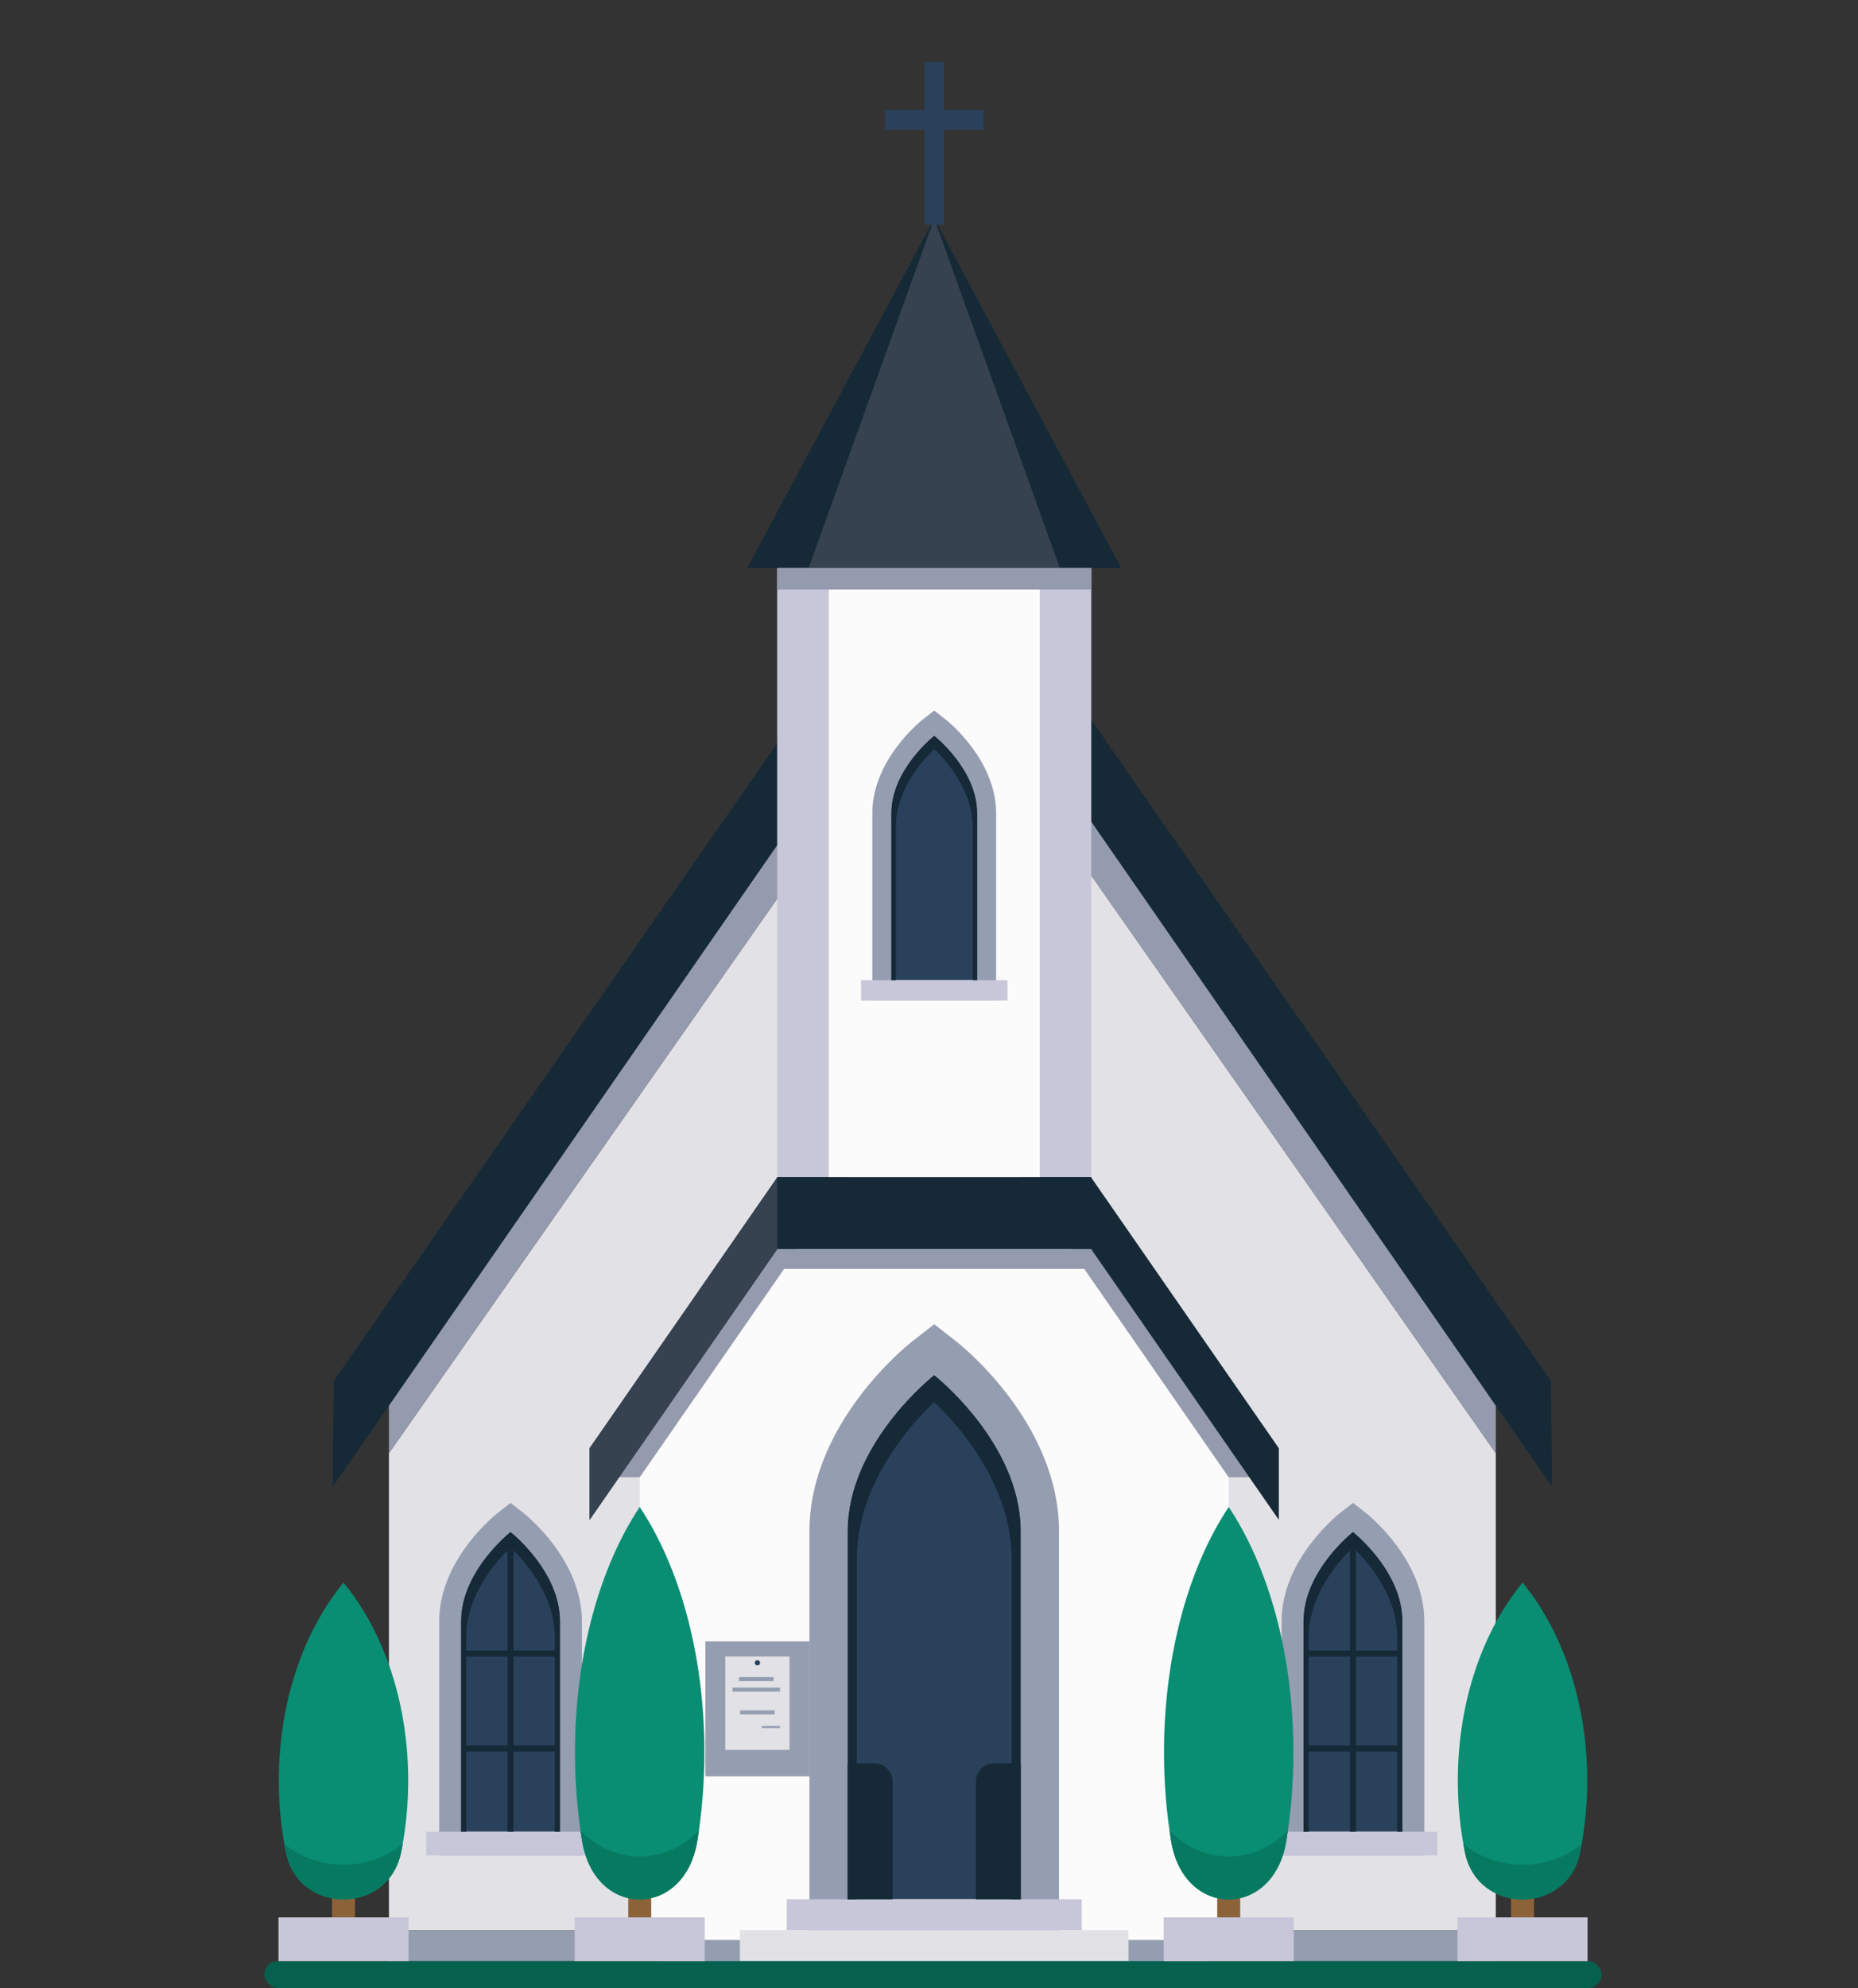 <?xml version="1.0" encoding="UTF-8"?>
<svg id="b" data-name="Warstwa 1" xmlns="http://www.w3.org/2000/svg" viewBox="0 0 1080 1155.18">
  <rect x="0" y="0" width="1080" height="1155.18" fill="#333333" stroke="none"/>
  <g>
    <polygon points="547.77 1121.68 869.46 1121.68 869.46 844.43 547.77 385.17 547.77 1121.68" fill="#e2e2e6"/>
    <rect x="547.77" y="1121.68" width="321.7" height="17.86" fill="#959db0"/>
    <polygon points="547.77 352.48 547.77 385.17 869.46 844.43 869.46 816.71 547.77 352.48" fill="#959bae"/>
    <polygon points="901.5 802.37 547.77 293.95 547.77 294.3 547.77 332.71 547.77 352.48 869.46 816.71 902.19 863.94 901.5 802.37" fill="#152937"/>
    <polygon points="547.77 1121.68 226.07 1121.68 226.07 844.43 547.77 385.17 547.77 1121.68" fill="#e2e2e6"/>
    <rect x="226.07" y="1121.68" width="321.7" height="17.86" fill="#959db0"/>
    <polygon points="547.77 352.48 547.77 385.17 226.07 844.43 226.07 816.71 547.77 352.48" fill="#959bae"/>
    <polygon points="194.03 802.37 193.34 863.94 226.07 816.71 547.77 352.48 547.77 332.71 547.77 294.3 547.77 293.95 194.03 802.37" fill="#152937"/>
  </g>
  <g>
    <path d="m786.43,890.21s-28.76,22.5-28.76,51.86v122.3h57.52v-122.3c0-29.35-28.76-51.86-28.76-51.86Z" fill="#2a415b"/>
    <path d="m786.43,890.21s28.76,22.5,28.76,51.86v122.3h-57.52v-122.3c0-29.35,28.76-51.86,28.76-51.86m0-16.93l-7.47,5.85c-1.39,1.09-34,27.02-34,62.94v136h82.95v-136c0-35.92-32.62-61.85-34.01-62.94l-7.47-5.85h0Z" fill="#959db0"/>
    <rect x="737.38" y="1064.36" width="98.09" height="13.7" fill="#c7c7d9"/>
    <path d="m786.43,890.21s-28.76,22.5-28.76,51.86v122.3h3.03v-113.28c0-29.35,25.73-51.86,25.73-51.86,0,0,25.73,22.5,25.73,51.86v113.28h3.03v-122.3c0-29.35-28.76-51.86-28.76-51.86Z" fill="#152937"/>
    <rect x="784.68" y="895.64" width="3.5" height="168.72" fill="#152937"/>
    <rect x="784.68" y="933.81" width="3.5" height="54.08" transform="translate(1747.28 174.42) rotate(90)" fill="#152937"/>
    <rect x="784.68" y="988.93" width="3.5" height="54.08" transform="translate(1802.4 229.54) rotate(90)" fill="#152937"/>
  </g>
  <g>
    <path d="m296.76,890.21s-28.76,22.5-28.76,51.86v122.3h57.52v-122.3c0-29.35-28.76-51.86-28.76-51.86Z" fill="#2a415b"/>
    <path d="m296.76,890.21s28.76,22.5,28.76,51.86v122.3h-57.52v-122.3c0-29.35,28.76-51.86,28.76-51.86m0-16.93l-7.47,5.85c-1.39,1.09-34,27.02-34,62.94v136h82.95v-136c0-35.92-32.62-61.85-34.01-62.94l-7.47-5.85h0Z" fill="#959db0"/>
    <rect x="247.71" y="1064.36" width="98.09" height="13.7" fill="#c7c7d9"/>
    <path d="m296.76,890.21s-28.76,22.5-28.76,51.86v122.3h3.03v-113.28c0-29.35,25.73-51.86,25.73-51.86,0,0,25.73,22.5,25.73,51.86v113.28h3.03v-122.3c0-29.35-28.76-51.86-28.76-51.86Z" fill="#152937"/>
    <rect x="295.01" y="895.64" width="3.5" height="168.72" fill="#152937"/>
    <rect x="295.01" y="933.81" width="3.5" height="54.08" transform="translate(1257.61 664.09) rotate(90)" fill="#152937"/>
    <rect x="295.01" y="988.93" width="3.5" height="54.08" transform="translate(1312.73 719.21) rotate(90)" fill="#152937"/>
  </g>
  <polygon points="714.21 858.4 371.84 858.4 543.02 611.47 714.21 858.4" fill="#fbfbfb"/>
  <rect x="371.84" y="858.4" width="342.37" height="268.96" fill="#fbfbfb"/>
  <rect x="383.61" y="1127.35" width="318.83" height="12.27" fill="#959db0"/>
  <g>
    <path d="m543.03,799.06s-50.3,39.35-50.3,90.68v213.87h100.59v-213.87c0-51.33-50.3-90.68-50.3-90.68Z" fill="#2a415b"/>
    <path d="m543.03,799.06s50.3,39.35,50.3,90.68v213.87h-100.59v-213.87c0-51.33,50.3-90.68,50.3-90.68m0-29.6l-13.07,10.22c-2.43,1.9-59.46,47.25-59.46,110.06v237.82h145.06v-237.82c0-62.81-57.04-108.16-59.46-110.06l-13.07-10.22h0Z" fill="#959db0"/>
    <rect x="457.26" y="1103.61" width="171.53" height="17.96" fill="#c7c7d9"/>
    <rect x="430.09" y="1121.57" width="225.87" height="17.96" fill="#e2e2e6"/>
    <path d="m543.03,799.06s-50.3,39.35-50.3,90.68v213.87h5.29v-198.09c0-51.33,45-90.68,45-90.68,0,0,45,39.35,45,90.68v198.09h5.29v-213.87c0-51.33-50.3-90.68-50.3-90.68Z" fill="#152937"/>
    <path d="m492.73,1024.61h15.46c5.85,0,10.6,4.75,10.6,10.6v68.4h-26.06v-79h0Z" fill="#152937"/>
    <path d="m577.87,1024.61h15.46v79h-26.06v-68.4c0-5.85,4.75-10.6,10.6-10.6Z" fill="#152937"/>
  </g>
  <polygon points="735.03 858.4 714.21 858.4 543.02 611.47 371.84 858.4 351.02 858.4 543.02 581.44 735.03 858.4" fill="#959bae"/>
  <polygon points="543.02 552.58 342.72 841.52 342.72 883.14 543.02 594.21 743.34 883.14 743.34 841.52 543.02 552.58" fill="#152937"/>
  <polygon points="543.02 552.58 342.72 841.52 342.72 883.14 543.02 594.21 543.02 552.58" fill="#36424f"/>
  <g>
    <rect x="410.02" y="953.76" width="60.47" height="78.42" fill="#959db0"/>
    <g>
      <rect x="421.58" y="962.55" width="37.36" height="54.24" fill="#e2e2e6"/>
      <circle cx="440.26" cy="966.21" r="1.52" fill="#2a415b"/>
      <rect x="429.57" y="974.49" width="20.08" height="2.35" fill="#959db0"/>
      <rect x="430.21" y="993.83" width="20.08" height="2.35" fill="#959db0"/>
      <rect x="442.7" y="1002.92" width="10.74" height="1.2" fill="#959db0"/>
      <rect x="425.78" y="980.63" width="27.65" height="2.35" fill="#959db0"/>
    </g>
  </g>
  <rect x="153.7" y="1139.54" width="777.26" height="15.64" rx="7.82" ry="7.82" fill="#05614e"/>
  <g>
    <rect x="707.54" y="1095.92" width="13.35" height="24.79" fill="#8c6239"/>
    <rect x="676.41" y="1114.14" width="75.61" height="25.4" fill="#c7c7d9"/>
    <path d="m676.6,1018.19c0,17.91,1.44,35.23,4.14,51.64,7.42,45.19,59.52,45.19,66.94,0,2.69-16.41,4.14-33.73,4.14-51.64,0-56.94-14.58-107.95-37.61-142.52-23.02,34.57-37.61,85.58-37.61,142.52Z" fill="#098d73"/>
    <path d="m679.8,1063.73c.29,2.05.61,4.08.94,6.1,7.42,45.19,59.52,45.19,66.94,0,.33-2.02.64-4.06.94-6.1-19.42,20.01-49.4,20.01-68.82,0Z" fill="#067a61"/>
  </g>
  <g>
    <rect x="878.33" y="1095.92" width="13.35" height="24.79" fill="#8c6239"/>
    <rect x="847.2" y="1114.14" width="75.61" height="25.4" fill="#c7c7d9"/>
    <path d="m847.39,1034.67c0,14.46,1.44,28.44,4.14,41.69,7.42,36.49,59.52,36.49,66.94,0,2.69-13.25,4.14-27.23,4.14-41.69,0-45.97-14.58-87.15-37.61-115.06-23.02,27.91-37.61,69.09-37.61,115.06Z" fill="#098d73"/>
    <path d="m850.59,1071.44c.29,1.65.61,3.3.94,4.93,7.42,36.49,59.52,36.49,66.94,0,.33-1.63.64-3.27.94-4.93-19.42,16.16-49.4,16.16-68.82,0Z" fill="#067a61"/>
  </g>
  <g>
    <rect x="365.17" y="1095.92" width="13.35" height="24.79" fill="#8c6239"/>
    <rect x="334.04" y="1114.14" width="75.61" height="25.4" fill="#c7c7d9"/>
    <path d="m334.23,1018.19c0,17.91,1.44,35.23,4.14,51.64,7.42,45.19,59.52,45.19,66.94,0,2.69-16.41,4.14-33.73,4.14-51.64,0-56.94-14.58-107.95-37.61-142.52-23.02,34.57-37.61,85.58-37.61,142.52Z" fill="#098d73"/>
    <path d="m337.43,1063.73c.29,2.05.61,4.08.94,6.1,7.42,45.19,59.52,45.19,66.94,0,.33-2.02.64-4.06.94-6.1-19.42,20.01-49.4,20.01-68.82,0Z" fill="#067a61"/>
  </g>
  <g>
    <rect x="193" y="1095.92" width="13.35" height="24.79" fill="#8c6239"/>
    <rect x="161.87" y="1114.14" width="75.61" height="25.4" fill="#c7c7d9"/>
    <path d="m162.06,1034.67c0,14.46,1.44,28.44,4.14,41.69,7.42,36.49,59.52,36.49,66.94,0,2.69-13.25,4.14-27.23,4.14-41.69,0-45.97-14.58-87.15-37.61-115.06-23.02,27.91-37.61,69.09-37.61,115.06Z" fill="#098d73"/>
    <path d="m165.26,1071.44c.29,1.65.61,3.3.94,4.93,7.42,36.49,59.52,36.49,66.94,0,.33-1.63.64-3.27.94-4.93-19.42,16.16-49.4,16.16-68.82,0Z" fill="#067a61"/>
  </g>
  <g>
    <g>
      <rect x="451.75" y="329.99" width="182.58" height="353.97" fill="#c7c7d9"/>
      <rect x="481.7" y="329.99" width="122.68" height="353.97" fill="#fbfbfb"/>
    </g>
    <g>
      <polygon points="651.67 329.95 434.41 329.95 543.04 127.01 651.67 329.95" fill="#152937"/>
      <polygon points="616.03 329.95 470.05 329.95 543.04 127.01 616.03 329.95" fill="#36424f"/>
    </g>
    <g>
      <path d="m543.04,427.54s-24.94,19.52-24.94,44.97v97.06h49.89v-97.06c0-25.45-24.94-44.97-24.94-44.97Z" fill="#2a415b"/>
      <path d="m543.04,427.54s24.94,19.52,24.94,44.97v97.06h-49.89v-97.06c0-25.45,24.94-44.97,24.94-44.97m0-14.68l-6.48,5.07c-1.2.94-29.49,23.43-29.49,54.58v108.93h71.94v-108.93c0-31.15-28.29-53.64-29.49-54.58l-6.48-5.07h0Z" fill="#959db0"/>
      <rect x="500.51" y="569.56" width="85.07" height="11.88" fill="#c7c7d9"/>
      <path d="m543.04,427.54s-24.94,19.52-24.94,44.97v97.06h2.63v-89.23c0-25.45,22.32-44.97,22.32-44.97,0,0,22.32,19.52,22.32,44.97v89.23h2.63v-97.06c0-25.45-24.94-44.97-24.94-44.97Z" fill="#152937"/>
    </g>
    <g>
      <rect x="537.3" y="36.07" width="11.45" height="94.49" fill="#2a415b"/>
      <rect x="514.41" y="63.89" width="57.27" height="11.45" fill="#2a415b"/>
    </g>
    <rect x="451.75" y="329.95" width="182.58" height="12.67" fill="#959bae"/>
  </g>
  <rect x="451.75" y="683.96" width="182.58" height="41.9" fill="#152937"/>
  <rect x="451.75" y="725.86" width="182.58" height="11.47" fill="#959bae"/>
</svg>